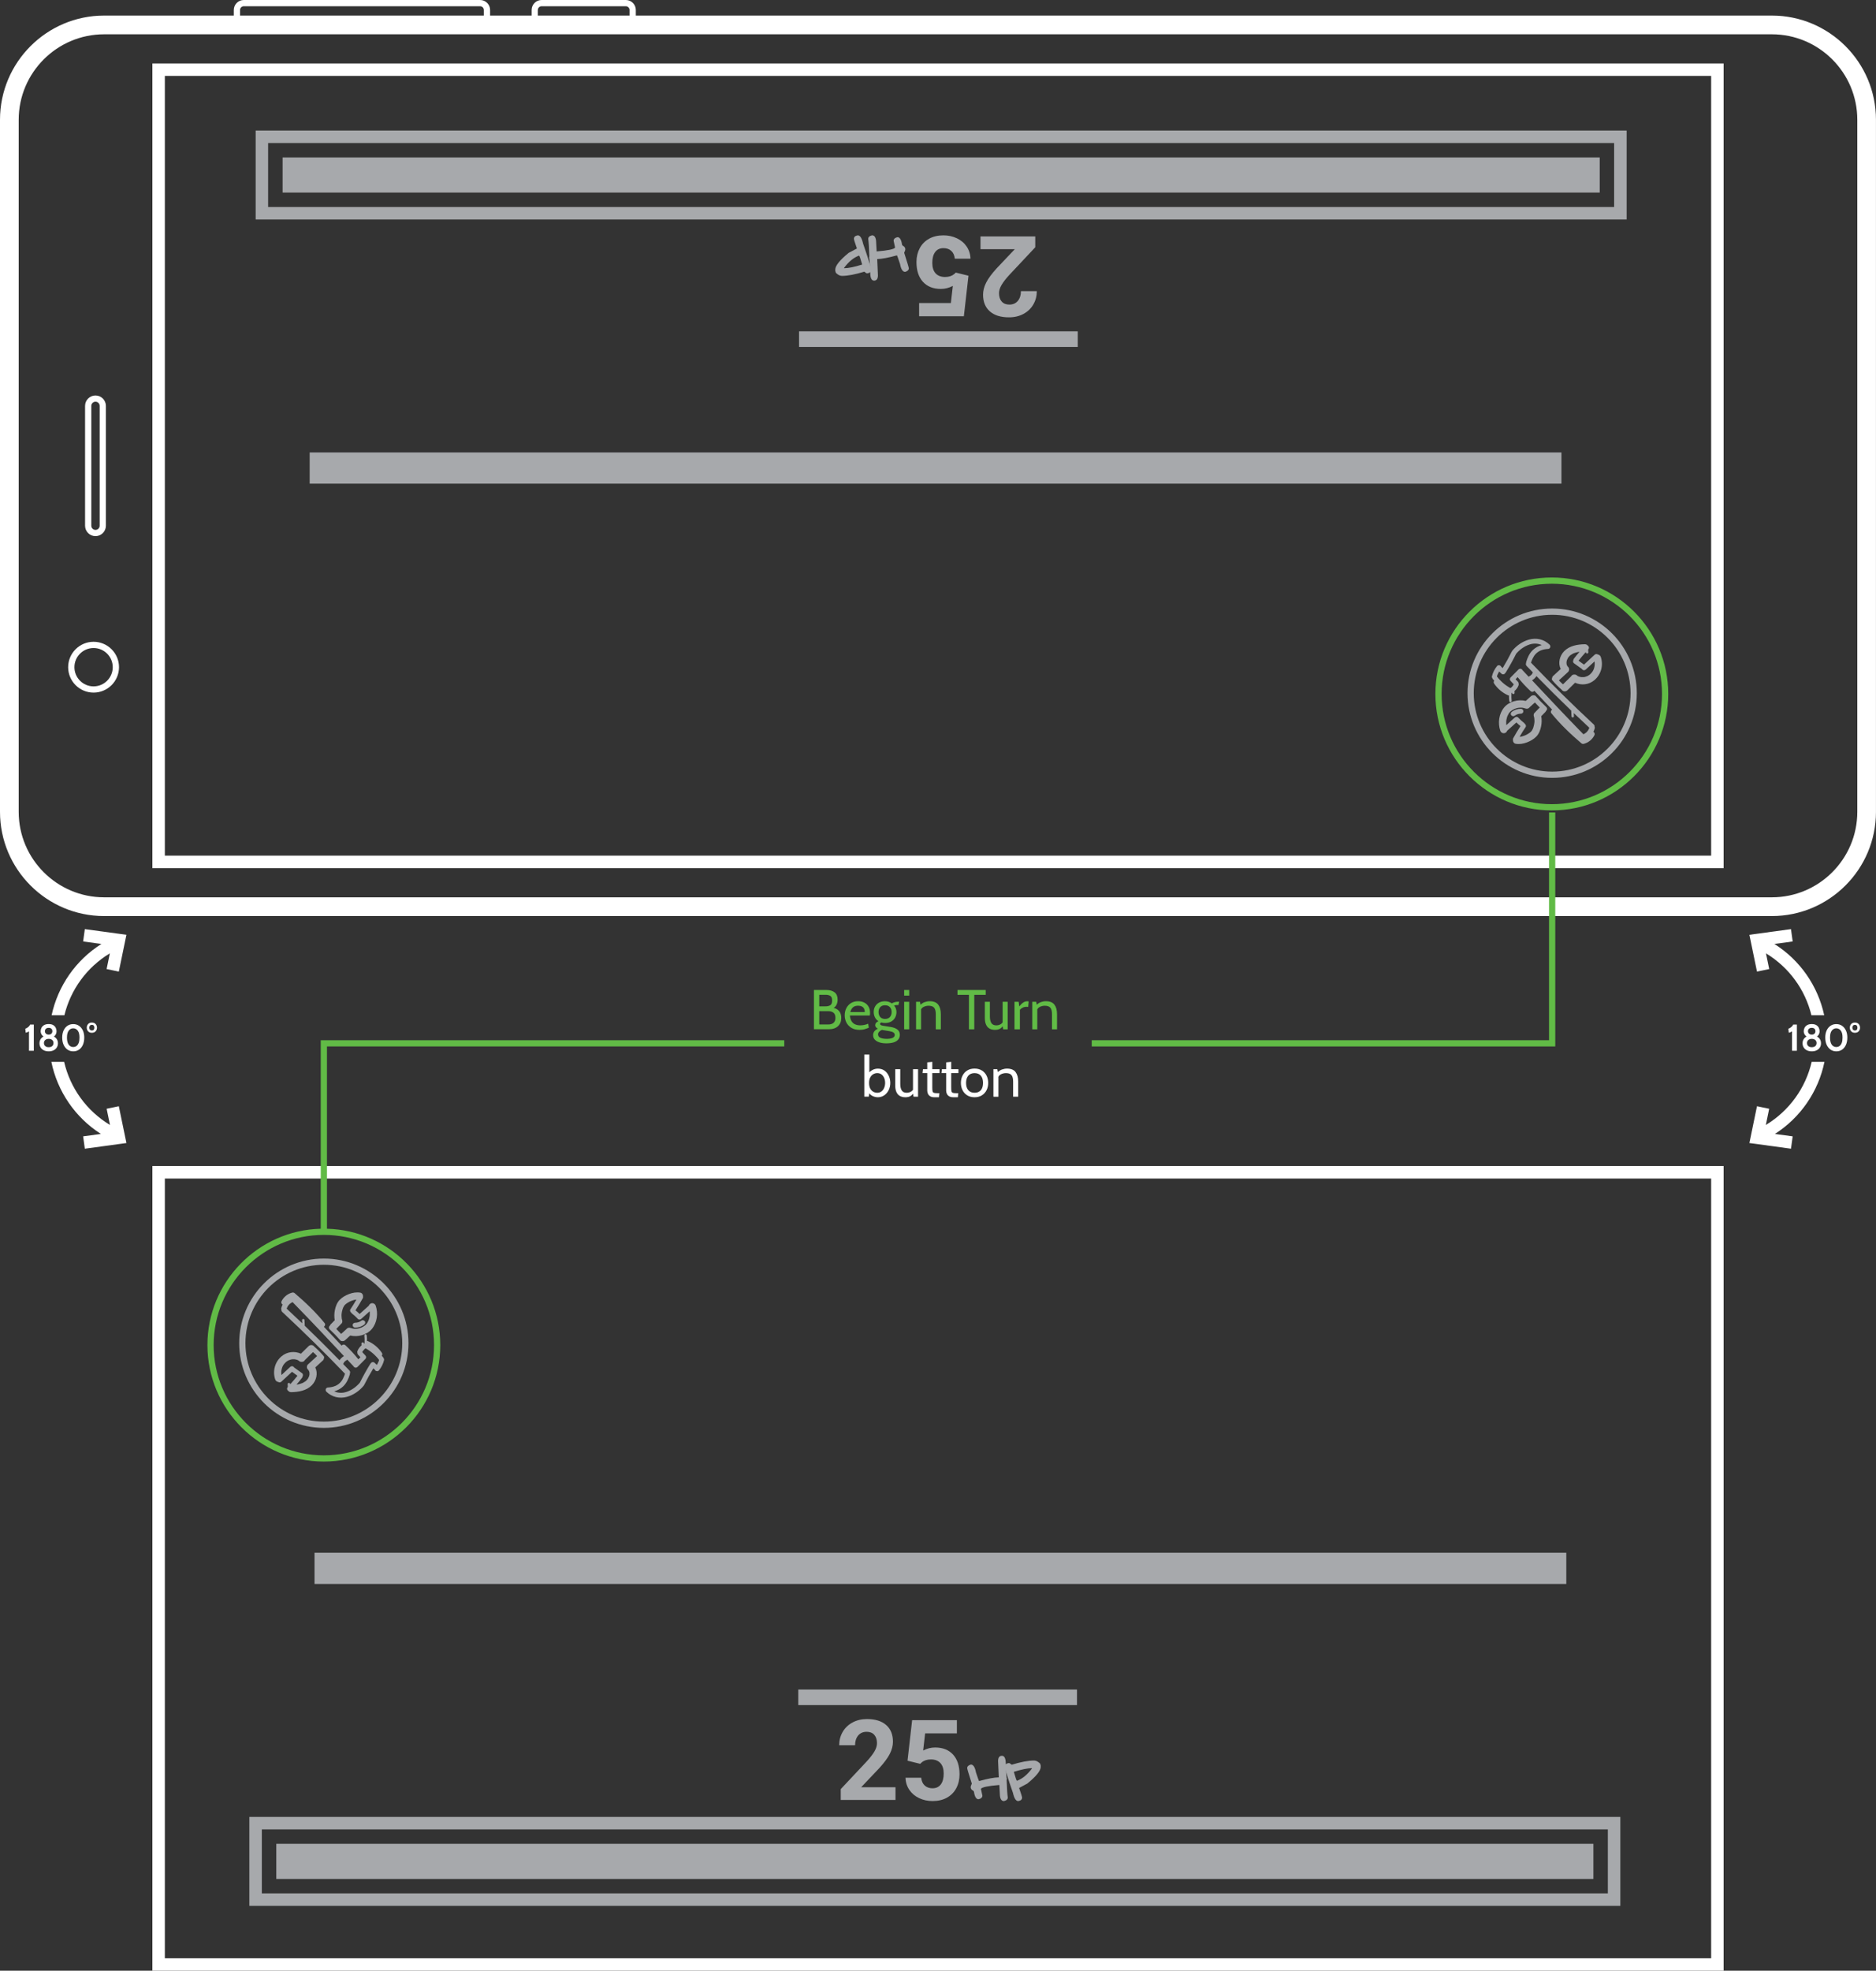<?xml version="1.0" encoding="utf-8"?>
<!-- Generator: Adobe Illustrator 25.2.0, SVG Export Plug-In . SVG Version: 6.00 Build 0)  -->
<svg version="1.1" id="Layer_1" xmlns="http://www.w3.org/2000/svg" xmlns:xlink="http://www.w3.org/1999/xlink" x="0px" y="0px"
	 viewBox="0 0 602 632" style="enable-background:new 0 0 602 632;" xml:space="preserve">
<rect x="0" y="0" width="602" height="632" fill="#333333" stroke="none"/>
<style type="text/css">
	.st0{fill:#FFFFFF;}
	.st1{fill:#A7A9AC;}
	.st2{fill:#61BB46;}
</style>
<g>
	<g>
		<path class="st0" d="M568.58,4.99H204.03V3.2c0-1.77-1.44-3.2-3.2-3.2H173.8c-1.77,0-3.2,1.44-3.2,3.2v1.79h-13.33V3.2
			c0-1.77-1.44-3.2-3.2-3.2H78.23c-1.77,0-3.2,1.44-3.2,3.2v1.79h-41.6C14.99,4.99,0,19.98,0,38.41v221.96
			c0,18.42,14.99,33.41,33.42,33.41h535.15c18.43,0,33.42-14.99,33.42-33.41V38.41C602,19.98,587.01,4.99,568.58,4.99z M172.59,3.2
			c0-0.66,0.54-1.2,1.2-1.2h27.02c0.66,0,1.2,0.54,1.2,1.2v1.79h-29.43V3.2z M77.03,3.2c0-0.66,0.54-1.2,1.2-1.2h75.83
			c0.66,0,1.2,0.54,1.2,1.2v1.79H77.03V3.2z M596,260.36c0,15.11-12.3,27.41-27.42,27.41H33.42C18.31,287.77,6,275.48,6,260.36
			V38.41C6,23.29,18.31,11,33.42,11h535.15C583.69,11,596,23.29,596,38.41V260.36z"/>
		<path class="st0" d="M48.9,278.41h504.2V20.36H48.9V278.41z M52.9,24.36h496.2v250.04H52.9V24.36z"/>
		<path class="st0" d="M30.64,171.94c1.84,0,3.34-1.5,3.34-3.34v-38.43c0-1.84-1.5-3.34-3.34-3.34c-1.84,0-3.34,1.5-3.34,3.34v38.43
			C27.3,170.44,28.8,171.94,30.64,171.94z M29.3,130.17c0-0.74,0.6-1.34,1.34-1.34c0.74,0,1.34,0.6,1.34,1.34v38.43
			c0,0.74-0.6,1.34-1.34,1.34c-0.74,0-1.34-0.6-1.34-1.34V130.17z"/>
		<path class="st0" d="M30.03,205.82c-4.5,0-8.16,3.66-8.16,8.15c0,4.5,3.66,8.15,8.16,8.15s8.16-3.66,8.16-8.15
			C38.19,209.47,34.53,205.82,30.03,205.82z M30.03,220.12c-3.39,0-6.15-2.76-6.15-6.15c0-3.39,2.76-6.15,6.15-6.15
			s6.15,2.76,6.15,6.15C36.18,217.36,33.42,220.12,30.03,220.12z"/>
	</g>
	<g>
		<path class="st0" d="M553.1,632H48.9V373.95h504.2V632z M52.9,628h496.2V377.96H52.9V628z"/>
		<path class="st1" d="M519.96,611.21H80.02v-28.53h439.94V611.21z M84.02,607.21h431.93v-20.52H84.02V607.21z"/>
		
			<rect x="88.67" y="591.32" transform="matrix(-1 -1.224647e-16 1.224647e-16 -1 599.98 1193.901)" class="st1" width="422.65" height="11.27"/>
		<g>
			<path class="st1" d="M287.35,577.25h-17.56v-3.48l8.29-8.83c1.14-1.24,1.98-2.33,2.52-3.25s0.82-1.81,0.82-2.64
				c0-1.14-0.29-2.03-0.86-2.68c-0.57-0.65-1.4-0.98-2.46-0.98c-1.15,0-2.06,0.4-2.72,1.19c-0.66,0.79-0.99,1.83-0.99,3.12h-5.1
				c0-1.56,0.37-2.98,1.12-4.27c0.74-1.29,1.8-2.3,3.16-3.03s2.9-1.1,4.63-1.1c2.64,0,4.69,0.63,6.15,1.9
				c1.46,1.27,2.19,3.05,2.19,5.36c0,1.27-0.33,2.56-0.99,3.87s-1.78,2.84-3.38,4.59l-5.82,6.14h11.01V577.25z"/>
			<path class="st1" d="M291.22,564.66l1.48-13.01h14.36v4.24h-10.19l-0.63,5.5c1.21-0.64,2.49-0.97,3.85-0.97
				c2.44,0,4.35,0.76,5.74,2.27c1.38,1.51,2.08,3.63,2.08,6.35c0,1.65-0.35,3.13-1.05,4.44c-0.7,1.31-1.7,2.32-3,3.04
				c-1.3,0.72-2.84,1.08-4.61,1.08c-1.55,0-2.98-0.31-4.31-0.94c-1.33-0.63-2.37-1.51-3.14-2.65c-0.77-1.14-1.18-2.43-1.22-3.89
				h5.03c0.11,1.07,0.48,1.9,1.12,2.49s1.47,0.89,2.51,0.89c1.15,0,2.03-0.41,2.66-1.24s0.93-2,0.93-3.51
				c0-1.45-0.36-2.57-1.07-3.34c-0.72-0.77-1.73-1.16-3.04-1.16c-1.21,0-2.19,0.32-2.94,0.95l-0.49,0.46L291.22,564.66z"/>
		</g>
		<g>
			<path class="st1" d="M321.52,563.08c0.82,0,1.23,0.88,1.23,2.64c0.11,3.05,0.22,4.57,0.35,4.57l-0.06,0.76
				c0.08,2.62,0.2,4.42,0.35,5.39c0,0.59-0.41,0.98-1.23,1.17c-0.75,0-1.18-0.61-1.29-1.82l-0.18-3.34h-0.06
				c-3.56,0.29-5.51,0.7-5.86,1.23l0.47,2.17c0,0.59-0.41,0.98-1.23,1.17c-0.75,0-1.24-0.8-1.47-2.4c-0.06-0.21-0.29-0.42-0.7-0.64
				c-0.23-0.27-0.35-0.55-0.35-0.82v-0.12c0-0.15,0.12-0.48,0.35-1v-0.06c-0.98-3.07-1.47-4.71-1.47-4.92
				c0-0.56,0.39-0.95,1.17-1.17c0.78,0,1.33,0.84,1.64,2.52c0.59,1.79,0.92,2.71,1,2.76h0.06c2.71-0.75,4.8-1.14,6.27-1.17
				l-0.23-5.22C320.29,563.64,320.7,563.08,321.52,563.08z"/>
			<path class="st1" d="M331.84,564.6c0.63,0,1.27,0.33,1.94,1l0.18,0.64v0.41c0,1.21-1.43,2.99-4.28,5.33l-2.64,1.41v0.06
				c0.63,1.79,0.94,2.8,0.94,3.05c0,0.6-0.41,0.97-1.23,1.11c-0.74,0-1.31-0.88-1.7-2.64c-1.67-4.77-2.53-7.58-2.58-8.44
				c0-0.64,0.41-1.02,1.23-1.11h0.06c0.2,0,0.49,0.18,0.88,0.53C327.61,565.05,330.01,564.6,331.84,564.6z M325.33,568.23
				c0.55,1.92,0.88,2.87,1,2.87c1.71-0.62,3.31-1.92,4.81-3.93v-0.12C329.77,567.06,327.83,567.45,325.33,568.23z"/>
		</g>
		<rect x="100.93" y="497.97" class="st1" width="401.69" height="10.01"/>
		<rect x="256.16" y="541.82" class="st1" width="89.44" height="5"/>
		<path class="st1" d="M103.92,457.92c-14.98,0-27.16-12.18-27.16-27.15c0-14.97,12.18-27.15,27.16-27.15s27.16,12.18,27.16,27.15
			C131.08,445.74,118.9,457.92,103.92,457.92z M103.92,405.61c-13.87,0-25.16,11.28-25.16,25.15c0,13.87,11.29,25.15,25.16,25.15
			s25.16-11.28,25.16-25.15C129.08,416.9,117.79,405.61,103.92,405.61z"/>
		<g>
			<path class="st1" d="M88.32,442.41c0.15,0.43,0.54,0.73,0.98,0.79c0.33,0.21,0.71,0.16,1-0.11c1.14-1.05,2.27-2.1,3.41-3.15
				c0.58,0.42,1.17,0.84,1.75,1.26c-0.75,0.95-1.54,1.87-2.35,2.77c0-0.04,0-0.07-0.01-0.11c-0.01-0.2-0.2-0.39-0.41-0.37
				c-0.21,0.02-0.38,0.19-0.37,0.41c0.01,0.29,0.03,0.58,0.04,0.87c-0.01,0.02-0.02,0.04-0.03,0.05c-0.01,0.01-0.01,0.02-0.02,0.02
				c-0.28,0.3-0.26,0.83,0.05,1.1c0.03,0.02,0.06,0.03,0.09,0.05c0.22,0.3,0.57,0.49,0.99,0.48c2.36-0.04,4.94-0.48,6.65-2.25
				c1.43-1.47,2.01-3.82,1.08-5.68c0.83-0.76,1.66-1.52,2.49-2.29c0.16-0.14,0.26-0.39,0.29-0.62c0.1-0.23,0.1-0.5-0.06-0.7
				c-0.95-1.12-1.98-2.15-3.09-3.11c-0.04-0.06-0.08-0.13-0.13-0.18c-0.05-0.04-0.11-0.06-0.16-0.09c0,0,0,0,0,0
				c-0.17-0.14-0.39-0.2-0.61-0.19c-0.31,0-0.63,0.11-0.88,0.36c-0.81,0.81-1.63,1.61-2.45,2.41c-2.03-0.92-4.44-0.66-6.21,0.83
				C88.21,436.76,87.41,439.75,88.32,442.41z M90.43,438.92c0.22-0.83,0.63-1.47,1.31-2.09c0.03-0.02,0.15-0.13,0.16-0.13
				c0.09-0.07,0.19-0.14,0.29-0.2c0.1-0.06,0.2-0.12,0.3-0.18c0.02-0.01,0.14-0.07,0.19-0.09c0.2-0.09,0.41-0.16,0.63-0.22
				c0.03-0.01,0.19-0.04,0.22-0.05c0.1-0.02,0.2-0.03,0.3-0.04c0.23-0.02,0.46-0.02,0.68,0c0.04,0.01,0.11,0.02,0.14,0.02
				c0.12,0.02,0.24,0.04,0.35,0.07c0.12,0.03,0.23,0.06,0.35,0.1c0.01,0,0,0,0.01,0c0.05,0.02,0.1,0.04,0.15,0.07
				c0.11,0.05,0.22,0.1,0.32,0.16c0.01,0,0.03,0.02,0.05,0.03c0.03,0.03,0.04,0.07,0.08,0.1c0.27,0.23,0.59,0.31,0.9,0.28
				c0.3,0,0.6-0.1,0.83-0.36c0.06-0.06,0.11-0.14,0.15-0.22c0.86-0.85,1.73-1.7,2.6-2.55c0.23,0.21,0.47,0.41,0.7,0.63
				c0.21,0.21,0.41,0.42,0.61,0.64c-0.99,0.91-1.98,1.82-2.97,2.73c-0.21,0.19-0.31,0.57-0.3,0.84c0.01,0.29,0.16,0.62,0.38,0.81
				c0.03,0.03,0.06,0.05,0.1,0.07c0.02,0.03,0.03,0.07,0.05,0.1c0.01,0.01,0.06,0.1,0.1,0.16c0.01,0.03,0.09,0.2,0.1,0.23
				c0.03,0.09,0.05,0.18,0.08,0.26c0,0.01,0,0.01,0.01,0.02c0,0.01,0,0.02,0,0.03c0.02,0.19,0.02,0.37,0.02,0.55
				c0,0.01,0,0.01,0,0.02c0,0.02-0.01,0.04-0.01,0.09c-0.01,0.09-0.03,0.19-0.05,0.28c-0.02,0.11-0.06,0.21-0.09,0.32
				c-0.01,0.02-0.01,0.03-0.01,0.04c-0.01,0.01-0.01,0.02-0.02,0.04c-0.08,0.18-0.16,0.35-0.25,0.52c-0.05,0.09-0.11,0.17-0.16,0.26
				c-0.02,0.03-0.05,0.07-0.08,0.1c-0.13,0.16-0.27,0.31-0.42,0.46c-0.02,0.02-0.02,0.02-0.03,0.03c-0.01,0.01-0.02,0.01-0.03,0.02
				c-0.09,0.07-0.18,0.14-0.28,0.2c-0.2,0.14-0.41,0.26-0.63,0.38c-0.01,0-0.01,0-0.01,0.01c-0.06,0.03-0.12,0.05-0.18,0.08
				c-0.1,0.04-0.21,0.08-0.32,0.12c-0.21,0.08-0.43,0.14-0.65,0.2c-0.11,0.03-0.22,0.06-0.33,0.08c-0.07,0.02-0.14,0.03-0.21,0.04
				c-0.14,0.02-0.27,0.04-0.41,0.06c0.61-0.71,1.21-1.44,1.78-2.18c0.11-0.15,0.18-0.33,0.19-0.51c0.07-0.12,0.12-0.26,0.1-0.4
				c-0.02-0.19-0.09-0.42-0.25-0.54c-0.86-0.62-1.72-1.24-2.58-1.86c-0.04-0.09-0.1-0.16-0.17-0.22c-0.35-0.29-0.78-0.24-1.1,0.05
				c-0.93,0.86-1.86,1.72-2.79,2.58C90.22,440.28,90.24,439.63,90.43,438.92z"/>
			<path class="st1" d="M90.58,420.75c6.89,6.41,13.6,13.01,20.12,19.8c-0.04,0.12-0.07,0.24-0.11,0.36
				c-0.02,0.06-0.04,0.12-0.06,0.17c-0.01,0.02-0.04,0.11-0.05,0.13c-0.12,0.3-0.25,0.59-0.39,0.87c-0.31,0.6-0.55,0.95-1.06,1.45
				c-0.2,0.19-0.36,0.32-0.67,0.53c-0.14,0.09-0.29,0.18-0.44,0.26c0,0-0.12,0.06-0.13,0.07c-0.08,0.04-0.16,0.07-0.24,0.1
				c-0.76,0.31-1.47,0.43-2.28,0.48c-0.11,0-0.21,0.02-0.31,0.07c-0.25,0.1-0.39,0.32-0.44,0.56c-0.05,0.18-0.02,0.37,0.09,0.55
				c0.03,0.06,0.07,0.12,0.12,0.17c1.8,1.75,4.22,2.3,6.63,1.64c2.07-0.57,3.99-1.92,5.35-3.57c0.05-0.06,0.07-0.12,0.1-0.18
				c0.02-0.03,0.05-0.05,0.07-0.09c0.9-1.81,1.88-3.57,2.93-5.3c0.15,0.14,0.29,0.28,0.44,0.42c0.01,0.01,0.02,0.01,0.03,0.02
				c0.04,0.11,0.1,0.21,0.2,0.29c0.31,0.26,0.82,0.28,1.1-0.05c0.8-0.97,1.37-2.1,1.66-3.32c0.05-0.21-0.01-0.44-0.14-0.62
				c-0.02-0.05-0.03-0.11-0.07-0.16c-0.16-0.21-0.34-0.41-0.52-0.62c0.19-0.26,0.24-0.6,0.05-0.89c-1.1-1.65-2.67-2.99-4.49-3.79
				c-0.09-0.04-0.19-0.06-0.29-0.07c0-0.59-0.02-1.17-0.09-1.76c-0.02-0.21-0.19-0.38-0.41-0.37c-0.2,0.01-0.39,0.2-0.37,0.41
				c0.09,0.74,0.1,1.49,0.07,2.24c-0.03,0.1-0.04,0.2-0.03,0.3c-0.06,0.02-0.13,0.04-0.19,0.07c0-0.02,0-0.05,0-0.07
				c0-0.1-0.05-0.2-0.13-0.27c-0.07-0.06-0.18-0.11-0.28-0.1c-0.21,0.02-0.38,0.19-0.37,0.41c0.01,0.19,0.02,0.38,0.03,0.57
				c-0.56,0.48-1.02,1.09-1.28,1.76c-0.08,0.2-0.12,0.39-0.05,0.6c0.01,0.02,0.02,0.04,0.03,0.06c0,0.03-0.02,0.06-0.01,0.1
				c0.01,0.07,0.03,0.14,0.04,0.2c0.04,0.13,0.12,0.24,0.22,0.33c0.23,0.25,0.46,0.49,0.7,0.74c-0.22,0.22-0.44,0.45-0.66,0.67
				c-1.29-1.6-2.68-3.12-4.19-4.52c-0.3-0.28-0.83-0.27-1.1,0.05c-0.03,0.03-0.04,0.08-0.06,0.11c-1.9-2.03-3.81-4.06-5.73-6.08
				c0.02-0.01,0.04-0.01,0.06-0.03c0.32-0.21,0.49-0.75,0.23-1.07c-2.87-3.55-6.2-6.72-9.67-9.68c-0.03-0.03-0.07-0.04-0.11-0.06
				c-0.04-0.02-0.08-0.05-0.12-0.07c-0.06-0.02-0.11-0.04-0.17-0.05c-0.05-0.01-0.1-0.01-0.15-0.01c-0.03,0-0.06,0-0.08,0.01
				c-0.05,0-0.09,0-0.14,0.01c-1.47,0.36-2.76,1.42-3.42,2.77c-0.18,0.36-0.06,0.87,0.33,1.05c0.01,0,0.02,0,0.02,0.01
				c-0.2,0.38-0.36,0.78-0.45,1.2c-0.04,0.18,0,0.36,0.07,0.53C90.29,420.32,90.37,420.55,90.58,420.75z M110.37,434.89
				c-0.29,0.18-0.56,0.38-0.81,0.62c-0.23,0.22-0.43,0.47-0.6,0.74c-3.66-3.75-7.38-7.44-11.16-11.08
				c-0.03-0.61-0.06-1.21-0.09-1.82c-0.01-0.2-0.2-0.39-0.41-0.37c-0.21,0.02-0.38,0.19-0.37,0.41c0.02,0.33,0.03,0.66,0.05,0.99
				c-1.65-1.58-3.31-3.14-4.98-4.69c0,0,0-0.01,0-0.01c0.01-0.04,0.02-0.07,0.03-0.11c0.07-0.16,0.14-0.33,0.22-0.48
				c0.04-0.08,0.09-0.16,0.14-0.24c0-0.01,0.01-0.02,0.01-0.02c0.01-0.02,0.03-0.04,0.04-0.06c0,0,0,0,0,0
				c0.01-0.01,0.01-0.02,0.02-0.03c-0.01,0.01-0.01,0.02-0.02,0.03c0.11-0.15,0.22-0.28,0.35-0.42c0.06-0.07,0.13-0.13,0.2-0.19
				c0.01-0.01,0.03-0.03,0.04-0.04c0.01-0.01,0.02-0.02,0.03-0.02c0.14-0.11,0.29-0.22,0.45-0.31c0.07-0.04,0.14-0.08,0.22-0.12
				c0.03-0.01,0.06-0.03,0.09-0.04c0.03-0.01,0.06-0.02,0.1-0.03c0.02,0.03,0.05,0.07,0.08,0.1
				C99.53,423.37,104.97,429.11,110.37,434.89z M121.39,436.83c-0.05,0.13-0.11,0.25-0.18,0.38c-0.09,0.18-0.19,0.35-0.29,0.52
				c-0.25-0.24-0.49-0.47-0.74-0.71c-0.14-0.14-0.37-0.21-0.56-0.2c-0.19,0.01-0.41,0.1-0.54,0.25c-0.04,0.05-0.07,0.11-0.1,0.16
				c-0.07,0.06-0.14,0.13-0.19,0.22c-1.19,1.93-2.29,3.91-3.3,5.94c0,0.01,0,0.01-0.01,0.02c-1.14,1.36-2.66,2.45-4.35,2.99
				c-1.36,0.43-2.69,0.35-3.87-0.2c1.06-0.3,2.04-0.8,2.86-1.58c1.09-1.04,1.72-2.45,2.14-3.87c0.03-0.09,0.02-0.17,0.01-0.26
				c0.14-0.31,0.13-0.69-0.17-1c-0.65-0.68-1.32-1.35-1.97-2.03c0.01-0.05,0.02-0.09,0.04-0.14c0.05-0.13,0.12-0.25,0.19-0.37
				c0.12-0.16,0.26-0.32,0.42-0.45c0.21-0.17,0.44-0.32,0.67-0.46c0.65,0.69,1.3,1.38,1.95,2.08c0.02,0.02,0.03,0.03,0.05,0.04
				c0.04,0.1,0.1,0.19,0.18,0.26c0.34,0.28,0.79,0.25,1.1-0.05c0.86-0.85,1.69-1.74,2.56-2.59c0.11-0.11,0.16-0.27,0.18-0.43
				c0.01-0.04,0.02-0.09,0.02-0.13c-0.01-0.07-0.03-0.14-0.04-0.2c-0.01-0.02-0.02-0.04-0.03-0.06c-0.01-0.02-0.02-0.04-0.03-0.07
				c-0.04-0.08-0.09-0.15-0.16-0.21c-0.33-0.35-0.66-0.71-0.99-1.06c0.07-0.14,0.15-0.28,0.24-0.41c0.16-0.21,0.34-0.41,0.53-0.59
				c0.1-0.08,0.21-0.14,0.31-0.21c0.44,0.25,0.87,0.51,1.28,0.8c0.01,0.01,0.02,0.01,0.03,0.02c0.01,0.01,0.02,0.01,0.04,0.03
				c0.06,0.04,0.11,0.08,0.17,0.12c0.09,0.07,0.18,0.13,0.27,0.2c0.2,0.16,0.4,0.32,0.59,0.48c0.37,0.32,0.72,0.67,1.06,1.03
				c0.09,0.09,0.17,0.19,0.26,0.28c0.05,0.05,0.09,0.11,0.14,0.16c0.02,0.02,0.02,0.02,0.02,0.03c0,0,0,0,0.01,0.01
				c0.15,0.18,0.3,0.37,0.45,0.55c-0.04,0.16-0.09,0.32-0.14,0.47c-0.01,0.02-0.01,0.04-0.02,0.06
				C121.44,436.71,121.42,436.77,121.39,436.83z"/>
			<path class="st1" d="M92.47,418.77C92.47,418.77,92.47,418.77,92.47,418.77c-0.02,0.02-0.03,0.04-0.04,0.06
				C92.4,418.87,92.4,418.88,92.47,418.77z"/>
			<path class="st1" d="M109.24,429.89c0.12,0.14,0.31,0.19,0.5,0.19c0.09,0.02,0.18,0.03,0.27,0.02c0.1-0.02,0.2-0.04,0.31-0.06
				c0.19-0.06,0.36-0.17,0.5-0.32c0.31-0.29,0.62-0.58,0.95-0.86c-0.08,0.06-0.15,0.13-0.23,0.19c0.29-0.25,0.57-0.5,0.85-0.75
				c2.41,0.59,5.31-0.17,6.92-2.08c1.7-2.03,2.1-5.02,1.25-7.49c-0.2-0.6-0.87-0.94-1.47-0.74c-0.36,0.12-0.62,0.41-0.74,0.75
				c-0.99,0.88-1.97,1.77-2.96,2.65c-0.42-0.41-0.85-0.81-1.31-1.17c0.84-1.27,1.6-2.58,2.35-3.91c0.08-0.14,0.09-0.29,0.07-0.45
				c0.06-0.57-0.27-1.21-0.89-1.31c-1.2-0.2-2.44,0.01-3.57,0.43c-1.12,0.42-2.21,1.04-3.05,1.9c-0.84,0.87-1.3,2.11-1.53,3.28
				c-0.21,1.06-0.24,2.17-0.04,3.24c-0.19,0.19-0.39,0.38-0.58,0.58c-0.02,0.02-0.04,0.04-0.06,0.07c0,0-0.02,0.02-0.04,0.05
				c-0.03,0.03-0.05,0.06-0.08,0.08c-0.18,0.18-0.36,0.36-0.54,0.54c-0.11,0.11-0.18,0.24-0.22,0.38c-0.06,0.04-0.12,0.07-0.16,0.12
				c-0.27,0.33-0.26,0.8,0.05,1.1C107,427.45,108.15,428.64,109.24,429.89z M109.62,421.44
				C109.62,421.44,109.62,421.44,109.62,421.44C109.61,421.52,109.61,421.52,109.62,421.44z M109.81,423.39
				c-0.04-0.14-0.08-0.28-0.12-0.42c-0.01-0.03-0.01-0.05-0.02-0.06c0-0.02,0-0.04-0.01-0.07c-0.03-0.27-0.06-0.54-0.06-0.81
				c0-0.12,0-0.24,0-0.36c0-0.08,0.01-0.16,0.01-0.24c0.03-0.26,0.07-0.52,0.12-0.77c0.05-0.27,0.12-0.55,0.21-0.81
				c0,0,0.06-0.17,0.07-0.21c0.04-0.11,0.09-0.21,0.13-0.32c0.08-0.17,0.17-0.34,0.27-0.5c0.02-0.04,0.07-0.12,0.1-0.15
				c0.07-0.08,0.13-0.16,0.21-0.23c0.06-0.07,0.13-0.13,0.2-0.19c0.01-0.01,0.01,0,0.01-0.01c0.04-0.04,0.09-0.07,0.14-0.11
				c0.16-0.12,0.33-0.24,0.51-0.35c0.2-0.13,0.41-0.24,0.62-0.35c0.05-0.02,0.14-0.07,0.17-0.08c0.14-0.06,0.27-0.11,0.41-0.17
				c0.21-0.08,0.42-0.15,0.63-0.21c0.14-0.04,0.28-0.07,0.42-0.11c0.03-0.01,0.05-0.01,0.06-0.02c0.02,0,0.03,0,0.05-0.01
				c0.14-0.02,0.28-0.03,0.42-0.04c-0.61,1.07-1.24,2.13-1.94,3.14c-0.22,0.33-0.03,0.85,0.3,1.03c0.04,0.1,0.1,0.2,0.19,0.26
				c0.64,0.49,1.24,1.04,1.79,1.62c0.01,0.01,0.02,0.01,0.02,0.01c0.04,0.05,0.07,0.11,0.11,0.15c0.35,0.29,0.77,0.24,1.1-0.05
				c0.9-0.81,1.8-1.61,2.7-2.42c0.01,0.12,0.02,0.24,0.03,0.39c0.02,0.26,0.01,0.52,0,0.78c0,0.04,0,0.05,0,0.05
				c-0.01,0.06-0.01,0.11-0.02,0.17c-0.02,0.12-0.03,0.23-0.05,0.35c-0.05,0.27-0.11,0.53-0.19,0.79c-0.03,0.09-0.06,0.18-0.09,0.26
				c-0.01,0.03-0.09,0.21-0.1,0.24c-0.09,0.21-0.2,0.42-0.32,0.62c-0.01,0.02-0.11,0.17-0.14,0.22c-0.04,0.05-0.14,0.18-0.16,0.2
				c-0.06,0.08-0.13,0.15-0.2,0.22c-0.02,0.02-0.15,0.14-0.19,0.18c-0.17,0.13-0.34,0.26-0.52,0.37c-0.5,0.31-0.82,0.45-1.44,0.62
				c-0.1,0.03-0.21,0.05-0.31,0.07c-0.03,0-0.21,0.03-0.23,0.04c-0.29,0.04-0.58,0.05-0.87,0.04c-0.07,0-0.15,0-0.22-0.01
				c-0.01,0-0.01,0-0.02,0c-0.14-0.02-0.29-0.04-0.43-0.07c-0.29-0.06-0.57-0.14-0.84-0.23c-0.44-0.15-0.95,0.1-1.22,0.48
				c-0.27,0.25-0.55,0.51-0.83,0.75c0.08-0.06,0.15-0.13,0.23-0.19c-0.35,0.3-0.7,0.61-1.04,0.92c-0.5-0.55-1.02-1.09-1.55-1.61
				c0.19-0.18,0.37-0.37,0.55-0.55c0.02-0.02,0.04-0.04,0.06-0.07c0,0,0.02-0.02,0.04-0.05c0.03-0.03,0.05-0.06,0.08-0.08
				c0.18-0.18,0.36-0.36,0.54-0.54c0.06-0.06,0.11-0.13,0.15-0.2C109.76,424.44,109.97,423.89,109.81,423.39z"/>
			<path class="st1" d="M113.98,425.76c1.02,0.01,2.06-0.33,2.87-0.94c0.33-0.24,0.48-0.72,0.23-1.07
				c-0.23-0.32-0.73-0.49-1.08-0.23c-0.19,0.14-0.38,0.25-0.59,0.36c-0.27,0.12-0.54,0.21-0.83,0.27c-0.23,0.04-0.45,0.06-0.68,0.06
				c-0.41,0-0.78,0.41-0.74,0.81C113.21,425.46,113.54,425.76,113.98,425.76z"/>
		</g>
	</g>
	<path class="st1" d="M82.04,41.86h439.94v28.53H82.04V41.86z M517.98,45.87H86.04v20.52h431.93V45.87z"/>
	<rect x="90.69" y="50.49" class="st1" width="422.65" height="11.27"/>
	<g>
		<path class="st1" d="M314.65,75.82h17.56v3.48l-8.29,8.83c-1.14,1.24-1.98,2.33-2.52,3.25s-0.82,1.81-0.82,2.64
			c0,1.14,0.29,2.03,0.86,2.68c0.57,0.65,1.4,0.98,2.46,0.98c1.15,0,2.06-0.4,2.72-1.19c0.66-0.79,0.99-1.83,0.99-3.12h5.1
			c0,1.56-0.37,2.98-1.12,4.27c-0.74,1.29-1.8,2.3-3.16,3.03s-2.9,1.1-4.63,1.1c-2.64,0-4.69-0.63-6.15-1.9
			c-1.46-1.27-2.19-3.05-2.19-5.36c0-1.27,0.33-2.56,0.99-3.87c0.66-1.31,1.78-2.84,3.38-4.59l5.82-6.14h-11.01V75.82z"/>
		<path class="st1" d="M310.78,88.42l-1.48,13.01h-14.36v-4.24h10.19l0.63-5.5c-1.21,0.64-2.49,0.97-3.85,0.97
			c-2.44,0-4.35-0.76-5.74-2.27c-1.38-1.51-2.08-3.63-2.08-6.35c0-1.65,0.35-3.13,1.05-4.44c0.7-1.31,1.7-2.32,3-3.04
			c1.3-0.72,2.84-1.08,4.61-1.08c1.55,0,2.98,0.31,4.31,0.94c1.33,0.63,2.37,1.51,3.14,2.65c0.77,1.14,1.18,2.43,1.22,3.89h-5.03
			c-0.11-1.07-0.48-1.9-1.12-2.49c-0.64-0.59-1.47-0.89-2.51-0.89c-1.15,0-2.03,0.41-2.66,1.24s-0.93,2-0.93,3.51
			c0,1.45,0.36,2.57,1.07,3.34s1.73,1.16,3.04,1.16c1.21,0,2.19-0.32,2.94-0.95l0.49-0.46L310.78,88.42z"/>
	</g>
	<g>
		<path class="st1" d="M280.48,90c-0.82,0-1.23-0.88-1.23-2.64c-0.11-3.05-0.22-4.57-0.35-4.57l0.06-0.76
			c-0.08-2.62-0.2-4.42-0.35-5.39c0-0.59,0.41-0.98,1.23-1.17c0.75,0,1.18,0.61,1.29,1.82l0.18,3.34h0.06
			c3.56-0.29,5.51-0.7,5.86-1.23l-0.47-2.17c0-0.59,0.41-0.98,1.23-1.17c0.75,0,1.24,0.8,1.47,2.4c0.06,0.21,0.29,0.42,0.7,0.64
			c0.23,0.27,0.35,0.55,0.35,0.82v0.12c0,0.15-0.12,0.48-0.35,1v0.06c0.98,3.07,1.47,4.71,1.47,4.92c0,0.56-0.39,0.95-1.17,1.17
			c-0.78,0-1.33-0.84-1.64-2.52c-0.59-1.79-0.92-2.71-1-2.76h-0.06c-2.71,0.75-4.8,1.14-6.27,1.17l0.23,5.22
			C281.71,89.43,281.3,90,280.48,90z"/>
		<path class="st1" d="M270.16,88.48c-0.63,0-1.27-0.33-1.94-1l-0.18-0.64v-0.41c0-1.21,1.43-2.99,4.28-5.33l2.64-1.41v-0.06
			c-0.63-1.79-0.94-2.8-0.94-3.05c0-0.6,0.41-0.97,1.23-1.11c0.74,0,1.31,0.88,1.7,2.64c1.67,4.77,2.53,7.58,2.58,8.44
			c0,0.64-0.41,1.02-1.23,1.11h-0.06c-0.2,0-0.49-0.18-0.88-0.53C274.39,88.03,271.99,88.48,270.16,88.48z M276.67,84.84
			c-0.55-1.92-0.88-2.87-1-2.87c-1.71,0.62-3.31,1.92-4.81,3.93v0.12C272.23,86.02,274.17,85.62,276.67,84.84z"/>
	</g>
	<rect x="99.37" y="145.1" class="st1" width="401.69" height="10.01"/>
	<rect x="256.41" y="106.26" class="st1" width="89.44" height="5"/>
	<path class="st1" d="M498.08,195.16c14.98,0,27.16,12.18,27.16,27.15c0,14.97-12.18,27.15-27.16,27.15
		c-14.98,0-27.16-12.18-27.16-27.15C470.92,207.34,483.1,195.16,498.08,195.16z M498.08,247.46c13.87,0,25.16-11.28,25.16-25.15
		c0-13.87-11.29-25.15-25.16-25.15s-25.16,11.28-25.16,25.15C472.92,236.18,484.21,247.46,498.08,247.46z"/>
	<g>
		<path class="st1" d="M513.68,210.67c-0.15-0.43-0.54-0.73-0.98-0.79c-0.33-0.21-0.71-0.16-1,0.11c-1.14,1.05-2.27,2.1-3.41,3.15
			c-0.58-0.42-1.17-0.84-1.75-1.26c0.75-0.95,1.54-1.87,2.35-2.77c0,0.04,0,0.07,0.01,0.11c0.01,0.2,0.2,0.39,0.41,0.37
			c0.21-0.02,0.38-0.19,0.37-0.41c-0.01-0.29-0.03-0.58-0.04-0.87c0.01-0.02,0.02-0.04,0.03-0.05c0.01-0.01,0.01-0.02,0.02-0.02
			c0.28-0.3,0.26-0.83-0.05-1.1c-0.03-0.02-0.06-0.03-0.09-0.05c-0.22-0.3-0.57-0.49-0.99-0.48c-2.36,0.04-4.94,0.48-6.65,2.25
			c-1.43,1.47-2.01,3.82-1.08,5.68c-0.83,0.76-1.66,1.52-2.49,2.29c-0.16,0.14-0.26,0.39-0.29,0.62c-0.1,0.23-0.1,0.5,0.06,0.7
			c0.95,1.12,1.98,2.15,3.09,3.11c0.04,0.06,0.08,0.13,0.13,0.18c0.05,0.04,0.11,0.06,0.16,0.09c0,0,0,0,0,0
			c0.17,0.14,0.39,0.2,0.61,0.19c0.31,0,0.63-0.11,0.88-0.36c0.81-0.81,1.63-1.61,2.45-2.41c2.03,0.92,4.44,0.66,6.21-0.83
			C513.79,216.31,514.59,213.33,513.68,210.67z M511.57,214.16c-0.22,0.83-0.63,1.47-1.31,2.09c-0.03,0.02-0.15,0.13-0.16,0.13
			c-0.09,0.07-0.19,0.14-0.29,0.2c-0.1,0.06-0.2,0.12-0.3,0.18c-0.02,0.01-0.14,0.07-0.19,0.09c-0.2,0.09-0.41,0.16-0.63,0.22
			c-0.03,0.01-0.19,0.04-0.22,0.05c-0.1,0.02-0.2,0.03-0.3,0.04c-0.23,0.02-0.46,0.02-0.68,0c-0.04-0.01-0.11-0.02-0.14-0.02
			c-0.12-0.02-0.24-0.04-0.35-0.07c-0.12-0.03-0.23-0.06-0.35-0.1c-0.01,0,0,0-0.01,0c-0.05-0.02-0.1-0.04-0.15-0.07
			c-0.11-0.05-0.22-0.1-0.32-0.16c-0.01,0-0.03-0.02-0.05-0.03c-0.03-0.03-0.04-0.07-0.08-0.1c-0.27-0.23-0.59-0.31-0.9-0.28
			c-0.3,0-0.6,0.1-0.83,0.36c-0.06,0.06-0.11,0.14-0.15,0.22c-0.86,0.85-1.73,1.7-2.6,2.55c-0.23-0.21-0.47-0.41-0.7-0.63
			c-0.21-0.21-0.41-0.42-0.61-0.64c0.99-0.91,1.98-1.82,2.97-2.73c0.21-0.19,0.31-0.57,0.3-0.84c-0.01-0.29-0.16-0.62-0.38-0.81
			c-0.03-0.03-0.06-0.05-0.1-0.07c-0.02-0.03-0.03-0.07-0.05-0.1c-0.01-0.01-0.06-0.1-0.1-0.16c-0.01-0.03-0.09-0.2-0.1-0.23
			c-0.03-0.09-0.05-0.18-0.08-0.26c0-0.01,0-0.01-0.01-0.02c0-0.01,0-0.02,0-0.03c-0.02-0.19-0.02-0.37-0.02-0.55
			c0-0.01,0-0.01,0-0.02c0-0.02,0.01-0.04,0.01-0.09c0.01-0.09,0.03-0.19,0.05-0.28c0.02-0.11,0.06-0.21,0.09-0.32
			c0.01-0.02,0.01-0.03,0.01-0.04c0.01-0.01,0.01-0.02,0.02-0.04c0.08-0.18,0.16-0.35,0.25-0.52c0.05-0.09,0.11-0.17,0.16-0.26
			c0.02-0.03,0.05-0.07,0.08-0.1c0.13-0.16,0.27-0.31,0.42-0.46c0.02-0.02,0.02-0.02,0.03-0.03c0.01-0.01,0.02-0.01,0.03-0.02
			c0.09-0.07,0.18-0.14,0.28-0.2c0.2-0.14,0.41-0.26,0.63-0.38c0.01,0,0.01,0,0.01-0.01c0.06-0.03,0.12-0.05,0.18-0.08
			c0.1-0.04,0.21-0.08,0.32-0.12c0.21-0.08,0.43-0.14,0.65-0.2c0.11-0.03,0.22-0.06,0.33-0.08c0.07-0.02,0.14-0.03,0.21-0.04
			c0.14-0.02,0.27-0.04,0.41-0.06c-0.61,0.71-1.21,1.44-1.78,2.18c-0.11,0.15-0.18,0.33-0.19,0.51c-0.07,0.12-0.12,0.26-0.1,0.4
			c0.02,0.19,0.09,0.42,0.25,0.54c0.86,0.62,1.72,1.24,2.58,1.86c0.04,0.09,0.1,0.16,0.17,0.22c0.35,0.29,0.78,0.24,1.1-0.05
			c0.93-0.86,1.86-1.72,2.79-2.58C511.78,212.8,511.76,213.45,511.57,214.16z"/>
		<path class="st1" d="M511.42,232.33c-6.89-6.41-13.6-13.01-20.12-19.8c0.04-0.12,0.07-0.24,0.11-0.36
			c0.02-0.06,0.04-0.12,0.06-0.17c0.01-0.02,0.04-0.11,0.05-0.13c0.12-0.3,0.25-0.59,0.39-0.87c0.31-0.6,0.55-0.95,1.06-1.45
			c0.2-0.19,0.36-0.32,0.67-0.53c0.14-0.09,0.29-0.18,0.44-0.26c0,0,0.12-0.06,0.13-0.07c0.08-0.04,0.16-0.07,0.24-0.1
			c0.76-0.31,1.47-0.43,2.28-0.48c0.11,0,0.21-0.02,0.31-0.07c0.25-0.1,0.39-0.32,0.44-0.56c0.05-0.18,0.02-0.37-0.09-0.55
			c-0.03-0.06-0.07-0.12-0.12-0.17c-1.8-1.75-4.22-2.3-6.63-1.64c-2.07,0.57-3.99,1.92-5.35,3.57c-0.05,0.06-0.07,0.12-0.1,0.18
			c-0.02,0.03-0.05,0.05-0.07,0.09c-0.9,1.81-1.88,3.57-2.93,5.3c-0.15-0.14-0.29-0.28-0.44-0.42c-0.01-0.01-0.02-0.01-0.03-0.02
			c-0.04-0.11-0.1-0.21-0.2-0.29c-0.31-0.26-0.82-0.28-1.1,0.05c-0.8,0.97-1.37,2.1-1.66,3.32c-0.05,0.21,0.01,0.44,0.14,0.62
			c0.02,0.05,0.03,0.11,0.07,0.16c0.16,0.21,0.34,0.41,0.52,0.62c-0.19,0.26-0.24,0.6-0.05,0.89c1.1,1.65,2.67,2.99,4.49,3.79
			c0.09,0.04,0.19,0.06,0.29,0.07c0,0.59,0.02,1.17,0.09,1.76c0.02,0.21,0.19,0.38,0.41,0.37c0.2-0.01,0.39-0.2,0.37-0.41
			c-0.09-0.74-0.1-1.49-0.07-2.24c0.03-0.1,0.04-0.2,0.03-0.3c0.06-0.02,0.13-0.04,0.19-0.07c0,0.02,0,0.05,0,0.07
			c0,0.1,0.05,0.2,0.13,0.27c0.07,0.06,0.18,0.11,0.28,0.1c0.21-0.02,0.38-0.19,0.37-0.41c-0.01-0.19-0.02-0.38-0.03-0.57
			c0.56-0.48,1.02-1.09,1.28-1.76c0.08-0.2,0.12-0.39,0.05-0.6c-0.01-0.02-0.02-0.04-0.03-0.06c0-0.03,0.02-0.06,0.01-0.1
			c-0.01-0.07-0.03-0.14-0.04-0.2c-0.04-0.13-0.12-0.24-0.22-0.33c-0.23-0.25-0.46-0.49-0.7-0.74c0.22-0.22,0.44-0.45,0.66-0.67
			c1.29,1.6,2.68,3.12,4.19,4.52c0.3,0.28,0.83,0.27,1.1-0.05c0.03-0.03,0.04-0.08,0.06-0.11c1.9,2.03,3.81,4.06,5.73,6.08
			c-0.02,0.01-0.04,0.01-0.06,0.03c-0.32,0.21-0.49,0.75-0.23,1.07c2.87,3.55,6.2,6.72,9.67,9.68c0.03,0.03,0.07,0.04,0.11,0.06
			c0.04,0.02,0.08,0.05,0.12,0.07c0.06,0.02,0.11,0.04,0.17,0.05c0.05,0.01,0.1,0.01,0.15,0.01c0.03,0,0.06,0,0.08-0.01
			c0.05,0,0.09,0,0.14-0.01c1.47-0.36,2.76-1.42,3.42-2.77c0.18-0.36,0.06-0.87-0.33-1.05c-0.01,0-0.02,0-0.02-0.01
			c0.2-0.38,0.36-0.78,0.45-1.2c0.04-0.18,0-0.36-0.07-0.53C511.71,232.76,511.63,232.53,511.42,232.33z M491.63,218.18
			c0.29-0.18,0.56-0.38,0.81-0.62c0.23-0.22,0.43-0.47,0.6-0.74c3.66,3.75,7.38,7.44,11.16,11.08c0.03,0.61,0.06,1.21,0.09,1.82
			c0.01,0.2,0.2,0.39,0.41,0.37c0.21-0.02,0.38-0.19,0.37-0.41c-0.02-0.33-0.03-0.66-0.05-0.99c1.65,1.58,3.31,3.14,4.98,4.69
			c0,0,0,0.01,0,0.01c-0.01,0.04-0.02,0.07-0.03,0.11c-0.07,0.16-0.14,0.33-0.22,0.48c-0.04,0.08-0.09,0.16-0.14,0.24
			c0,0.01-0.01,0.02-0.01,0.02c-0.01,0.02-0.03,0.04-0.04,0.06c0,0,0,0,0,0c-0.01,0.01-0.01,0.02-0.02,0.03
			c0.01-0.01,0.01-0.02,0.02-0.03c-0.11,0.15-0.22,0.28-0.35,0.42c-0.06,0.07-0.13,0.13-0.2,0.19c-0.01,0.01-0.03,0.03-0.04,0.04
			c-0.01,0.01-0.02,0.02-0.03,0.02c-0.14,0.11-0.29,0.22-0.45,0.31c-0.07,0.04-0.14,0.08-0.22,0.12c-0.03,0.01-0.06,0.03-0.09,0.04
			c-0.03,0.01-0.06,0.02-0.1,0.03c-0.02-0.03-0.05-0.07-0.08-0.1C502.47,229.7,497.03,223.96,491.63,218.18z M480.61,216.25
			c0.05-0.13,0.11-0.25,0.18-0.38c0.09-0.18,0.19-0.35,0.29-0.52c0.25,0.24,0.49,0.47,0.74,0.71c0.14,0.14,0.37,0.21,0.56,0.2
			c0.19-0.01,0.41-0.1,0.54-0.25c0.04-0.05,0.07-0.11,0.1-0.16c0.07-0.06,0.14-0.13,0.19-0.22c1.19-1.93,2.29-3.91,3.3-5.94
			c0-0.01,0-0.01,0.01-0.02c1.14-1.36,2.66-2.45,4.35-2.99c1.36-0.43,2.69-0.35,3.87,0.2c-1.06,0.3-2.04,0.8-2.86,1.58
			c-1.09,1.04-1.72,2.45-2.14,3.87c-0.03,0.09-0.02,0.17-0.01,0.26c-0.14,0.31-0.13,0.69,0.17,1c0.65,0.68,1.32,1.35,1.97,2.03
			c-0.01,0.05-0.02,0.09-0.04,0.14c-0.05,0.13-0.12,0.25-0.19,0.37c-0.12,0.16-0.26,0.32-0.42,0.45c-0.21,0.17-0.44,0.32-0.67,0.46
			c-0.65-0.69-1.3-1.38-1.95-2.08c-0.02-0.02-0.03-0.03-0.05-0.04c-0.04-0.1-0.1-0.19-0.18-0.26c-0.34-0.28-0.79-0.25-1.1,0.05
			c-0.86,0.85-1.69,1.74-2.56,2.59c-0.11,0.11-0.16,0.27-0.18,0.43c-0.01,0.04-0.02,0.09-0.02,0.13c0.01,0.07,0.03,0.14,0.04,0.2
			c0.01,0.02,0.02,0.04,0.03,0.06c0.01,0.02,0.02,0.04,0.03,0.07c0.04,0.08,0.09,0.15,0.16,0.21c0.33,0.35,0.66,0.71,0.99,1.06
			c-0.07,0.14-0.15,0.28-0.24,0.41c-0.16,0.21-0.33,0.41-0.53,0.59c-0.1,0.08-0.21,0.14-0.31,0.21c-0.44-0.25-0.87-0.51-1.28-0.8
			c-0.01-0.01-0.02-0.01-0.03-0.02c-0.01-0.01-0.02-0.01-0.04-0.03c-0.06-0.04-0.11-0.08-0.17-0.12c-0.09-0.07-0.18-0.13-0.27-0.2
			c-0.2-0.16-0.4-0.32-0.59-0.48c-0.37-0.32-0.72-0.67-1.06-1.03c-0.09-0.09-0.17-0.19-0.26-0.28c-0.05-0.05-0.09-0.11-0.14-0.16
			c-0.02-0.02-0.02-0.02-0.02-0.03c0,0,0,0-0.01-0.01c-0.15-0.18-0.3-0.37-0.45-0.55c0.04-0.16,0.09-0.32,0.14-0.47
			c0.01-0.02,0.01-0.04,0.02-0.06C480.56,216.37,480.58,216.31,480.61,216.25z"/>
		<path class="st1" d="M509.53,234.31C509.53,234.31,509.53,234.3,509.53,234.31c0.02-0.02,0.03-0.04,0.04-0.06
			C509.6,234.21,509.6,234.2,509.53,234.31z"/>
		<path class="st1" d="M492.76,223.19c-0.12-0.14-0.31-0.19-0.5-0.19c-0.09-0.02-0.18-0.03-0.27-0.02c-0.1,0.02-0.2,0.04-0.31,0.06
			c-0.19,0.06-0.36,0.17-0.5,0.32c-0.31,0.29-0.62,0.58-0.95,0.86c0.08-0.06,0.15-0.13,0.23-0.19c-0.29,0.25-0.57,0.5-0.85,0.75
			c-2.41-0.59-5.31,0.17-6.92,2.08c-1.7,2.03-2.1,5.02-1.25,7.49c0.2,0.6,0.87,0.94,1.47,0.74c0.36-0.12,0.62-0.41,0.74-0.75
			c0.99-0.88,1.97-1.77,2.96-2.65c0.42,0.41,0.85,0.81,1.31,1.17c-0.84,1.27-1.6,2.58-2.35,3.91c-0.08,0.14-0.09,0.29-0.07,0.45
			c-0.06,0.57,0.27,1.21,0.89,1.31c1.2,0.2,2.44-0.01,3.57-0.43c1.12-0.42,2.21-1.04,3.05-1.9c0.84-0.87,1.3-2.11,1.53-3.28
			c0.21-1.06,0.24-2.17,0.04-3.24c0.19-0.19,0.39-0.38,0.58-0.58c0.02-0.02,0.04-0.04,0.06-0.07c0,0,0.02-0.02,0.04-0.05
			c0.03-0.03,0.05-0.06,0.08-0.08c0.18-0.18,0.36-0.36,0.54-0.54c0.11-0.11,0.18-0.24,0.22-0.38c0.06-0.04,0.12-0.07,0.16-0.12
			c0.27-0.33,0.26-0.8-0.05-1.1C495,225.63,493.85,224.44,492.76,223.19z M492.38,231.63C492.38,231.64,492.38,231.64,492.38,231.63
			C492.39,231.56,492.39,231.55,492.38,231.63z M492.19,229.69c0.04,0.14,0.08,0.28,0.12,0.42c0.01,0.03,0.01,0.05,0.02,0.06
			c0,0.02,0,0.04,0.01,0.07c0.03,0.27,0.06,0.54,0.06,0.81c0,0.12,0,0.24,0,0.36c0,0.08-0.01,0.16-0.01,0.24
			c-0.03,0.26-0.07,0.52-0.12,0.77c-0.05,0.27-0.12,0.55-0.21,0.81c0,0-0.06,0.17-0.07,0.21c-0.04,0.11-0.09,0.21-0.13,0.32
			c-0.08,0.17-0.17,0.34-0.27,0.5c-0.02,0.04-0.07,0.12-0.1,0.15c-0.07,0.08-0.13,0.16-0.21,0.23c-0.06,0.07-0.13,0.13-0.2,0.19
			c-0.01,0.01-0.01,0-0.01,0.01c-0.04,0.04-0.09,0.07-0.14,0.11c-0.16,0.12-0.33,0.24-0.51,0.35c-0.2,0.13-0.41,0.24-0.62,0.35
			c-0.05,0.02-0.14,0.07-0.17,0.08c-0.14,0.06-0.27,0.11-0.41,0.17c-0.21,0.08-0.42,0.15-0.63,0.21c-0.14,0.04-0.28,0.07-0.42,0.11
			c-0.03,0.01-0.05,0.01-0.06,0.02c-0.02,0-0.03,0-0.05,0.01c-0.14,0.02-0.28,0.03-0.42,0.04c0.61-1.07,1.24-2.13,1.94-3.14
			c0.22-0.33,0.03-0.85-0.3-1.03c-0.04-0.1-0.1-0.2-0.19-0.26c-0.64-0.49-1.24-1.04-1.79-1.62c-0.01-0.01-0.02-0.01-0.02-0.01
			c-0.04-0.05-0.07-0.11-0.11-0.15c-0.35-0.29-0.77-0.24-1.1,0.05c-0.9,0.81-1.8,1.61-2.7,2.42c-0.01-0.12-0.02-0.24-0.03-0.39
			c-0.02-0.26-0.01-0.52,0-0.78c0-0.04,0-0.05,0-0.05c0.01-0.06,0.01-0.11,0.02-0.17c0.02-0.12,0.03-0.23,0.05-0.35
			c0.05-0.27,0.11-0.53,0.19-0.79c0.03-0.09,0.06-0.18,0.09-0.26c0.01-0.03,0.09-0.21,0.1-0.24c0.09-0.21,0.2-0.42,0.32-0.62
			c0.01-0.02,0.11-0.17,0.14-0.22c0.04-0.05,0.14-0.18,0.16-0.2c0.06-0.08,0.13-0.15,0.2-0.22c0.02-0.02,0.15-0.14,0.19-0.18
			c0.17-0.13,0.34-0.26,0.52-0.37c0.5-0.31,0.82-0.45,1.44-0.62c0.1-0.03,0.21-0.05,0.31-0.07c0.03,0,0.21-0.03,0.23-0.04
			c0.29-0.04,0.58-0.05,0.87-0.04c0.07,0,0.15,0,0.22,0.01c0.01,0,0.01,0,0.02,0c0.14,0.02,0.29,0.04,0.43,0.07
			c0.29,0.06,0.57,0.14,0.84,0.23c0.44,0.15,0.95-0.1,1.22-0.48c0.27-0.25,0.55-0.51,0.83-0.75c-0.08,0.06-0.15,0.13-0.23,0.19
			c0.35-0.3,0.7-0.61,1.04-0.92c0.5,0.55,1.02,1.09,1.55,1.61c-0.19,0.18-0.37,0.37-0.55,0.55c-0.02,0.02-0.04,0.04-0.06,0.07
			c0,0-0.02,0.02-0.04,0.05c-0.03,0.03-0.05,0.06-0.08,0.08c-0.18,0.18-0.36,0.36-0.54,0.54c-0.06,0.06-0.11,0.13-0.15,0.2
			C492.24,228.63,492.03,229.18,492.19,229.69z"/>
		<path class="st1" d="M488.02,227.32c-1.02-0.01-2.06,0.33-2.87,0.94c-0.33,0.24-0.48,0.72-0.23,1.07
			c0.23,0.32,0.73,0.49,1.08,0.23c0.19-0.14,0.38-0.25,0.59-0.36c0.27-0.12,0.54-0.21,0.83-0.27c0.23-0.04,0.45-0.06,0.68-0.06
			c0.41,0,0.78-0.41,0.74-0.81C488.79,227.62,488.46,227.32,488.02,227.32z"/>
	</g>
	<g>
		<g>
			<path class="st2" d="M261.19,330.1v-12.61h3.98c1.13,0,2.01,0.25,2.66,0.76c0.64,0.51,0.96,1.28,0.96,2.32
				c0,0.7-0.15,1.32-0.46,1.85c-0.31,0.53-0.77,0.88-1.38,1.04l0.25-0.29c0.88,0.14,1.55,0.49,2.04,1.05
				c0.48,0.55,0.72,1.31,0.72,2.26c0,1.1-0.36,1.98-1.07,2.63c-0.71,0.65-1.69,0.97-2.95,0.97H261.19z M262.9,322.73h2.05
				c0.61,0,1.11-0.12,1.5-0.37c0.38-0.25,0.58-0.74,0.58-1.49c0-0.74-0.19-1.23-0.58-1.48c-0.39-0.25-0.88-0.37-1.5-0.37h-2.05
				V322.73z M262.9,328.55h2.9c0.7,0,1.25-0.17,1.67-0.52c0.41-0.35,0.62-0.88,0.62-1.58c0-0.79-0.21-1.35-0.64-1.68
				c-0.42-0.32-0.97-0.49-1.65-0.49h-2.9V328.55z"/>
			<path class="st2" d="M275.84,330.28c-1.04,0-1.91-0.21-2.62-0.64c-0.71-0.43-1.24-0.99-1.61-1.7c-0.36-0.71-0.55-1.48-0.55-2.33
				c0-0.82,0.17-1.58,0.51-2.26c0.34-0.68,0.83-1.23,1.48-1.64c0.65-0.41,1.42-0.62,2.34-0.62c0.73,0,1.39,0.15,1.96,0.44
				c0.57,0.29,1.02,0.71,1.35,1.27c0.33,0.56,0.49,1.23,0.49,2.02c0,0.13,0,0.26-0.01,0.41c-0.01,0.15-0.03,0.3-0.06,0.45h-6.39
				c0.08,0.82,0.27,1.45,0.59,1.91c0.31,0.46,0.71,0.78,1.18,0.96c0.48,0.19,0.99,0.28,1.55,0.28c0.41,0,0.83-0.04,1.28-0.13
				c0.44-0.08,0.86-0.22,1.26-0.4l0.22,1.28c-0.34,0.15-0.76,0.3-1.25,0.45C277.05,330.2,276.48,330.28,275.84,330.28z
				 M272.86,324.57h4.65c0-0.41-0.08-0.77-0.23-1.08c-0.16-0.31-0.39-0.54-0.71-0.71c-0.32-0.17-0.72-0.25-1.22-0.25
				c-0.72,0-1.27,0.18-1.66,0.54C273.3,323.43,273.02,323.93,272.86,324.57z"/>
			<path class="st2" d="M284.39,334.6c-0.81,0-1.52-0.1-2.16-0.3c-0.63-0.2-1.13-0.49-1.5-0.88c-0.36-0.39-0.55-0.87-0.55-1.45
				c0-0.48,0.14-0.89,0.41-1.24c0.27-0.34,0.65-0.62,1.12-0.83c-0.28-0.14-0.5-0.3-0.64-0.49c-0.15-0.19-0.22-0.4-0.22-0.63
				c0-0.27,0.08-0.51,0.25-0.73c0.17-0.22,0.43-0.4,0.8-0.54c-0.49-0.31-0.87-0.72-1.13-1.24c-0.26-0.52-0.4-1.1-0.4-1.73
				c0-0.64,0.14-1.22,0.43-1.74c0.29-0.52,0.7-0.93,1.25-1.24c0.54-0.31,1.2-0.46,1.96-0.46c0.41,0,0.79,0.06,1.16,0.18
				s0.7,0.29,1,0.5c0.27-0.16,0.59-0.29,0.96-0.39s0.78-0.15,1.24-0.15c0.03,0,0.06,0,0.08,0c0.02,0,0.04,0,0.07,0l-0.2,1.08
				c-0.07,0-0.14,0-0.21,0c-0.07,0-0.13,0-0.21,0c-0.06,0-0.2,0.01-0.41,0.03s-0.41,0.05-0.59,0.1c0.25,0.29,0.44,0.61,0.57,0.97
				c0.13,0.36,0.2,0.73,0.2,1.12c0,0.67-0.15,1.27-0.44,1.81c-0.29,0.53-0.71,0.95-1.26,1.26s-1.2,0.46-1.96,0.46
				c-0.22,0-0.42-0.01-0.62-0.04c-0.2-0.03-0.39-0.07-0.57-0.12c-0.28,0.09-0.41,0.25-0.41,0.47c0,0.13,0.08,0.25,0.23,0.35
				c0.16,0.1,0.41,0.18,0.76,0.23l2.36,0.38c0.95,0.15,1.69,0.43,2.21,0.83c0.52,0.4,0.78,0.97,0.78,1.71
				c0,0.61-0.18,1.12-0.54,1.53c-0.36,0.4-0.86,0.71-1.52,0.91C286.04,334.5,285.28,334.6,284.39,334.6z M284.54,333.16
				c0.83,0,1.47-0.11,1.91-0.32c0.44-0.21,0.67-0.53,0.67-0.94c0-0.32-0.14-0.58-0.42-0.77c-0.28-0.19-0.68-0.33-1.2-0.42
				l-2.51-0.42c-0.33,0.14-0.62,0.34-0.86,0.58s-0.37,0.53-0.37,0.85c0,0.5,0.25,0.87,0.76,1.1
				C283.01,333.04,283.69,333.16,284.54,333.16z M284.01,326.77c0.68,0,1.21-0.21,1.57-0.62c0.36-0.41,0.54-0.94,0.54-1.6
				c0-0.63-0.18-1.15-0.54-1.55c-0.36-0.4-0.88-0.61-1.57-0.61c-0.69,0-1.2,0.2-1.56,0.61c-0.35,0.41-0.53,0.92-0.53,1.55
				c0,0.65,0.18,1.19,0.53,1.6C282.81,326.56,283.33,326.77,284.01,326.77z"/>
			<path class="st2" d="M290.14,319.29v-1.8h1.62v1.8H290.14z M290.14,330.1v-8.82h1.62v8.82H290.14z"/>
			<path class="st2" d="M293.96,330.1v-8.82h1.26l0.32,1.69l-0.63-0.27c0.6-0.66,1.18-1.09,1.74-1.3c0.57-0.2,1.12-0.31,1.66-0.31
				c1.29,0,2.21,0.37,2.77,1.12c0.56,0.74,0.83,1.75,0.83,3.03v4.86h-1.62v-4.86c0-0.94-0.17-1.62-0.52-2.05
				c-0.35-0.43-0.94-0.65-1.78-0.65c-0.59,0-1.14,0.13-1.64,0.39c-0.49,0.26-0.82,0.68-0.98,1.25l0.2-0.99v6.92H293.96z"/>
			<path class="st2" d="M310.93,330.1v-11.06h-3.68v-1.55h9.06v1.55h-3.67v11.06H310.93z"/>
			<path class="st2" d="M319.29,330.28c-0.69,0-1.28-0.14-1.77-0.42c-0.49-0.28-0.86-0.7-1.11-1.27c-0.26-0.57-0.38-1.3-0.38-2.18
				v-5.13h1.62v4.68c0,0.94,0.16,1.65,0.48,2.14c0.32,0.49,0.85,0.74,1.57,0.74c0.5,0,0.96-0.12,1.39-0.36
				c0.43-0.24,0.72-0.62,0.88-1.15l-0.23,0.88v-6.93h1.62v8.82h-1.44l-0.32-1.73l0.43,0.29c-0.29,0.55-0.65,0.95-1.08,1.22
				C320.52,330.14,319.97,330.28,319.29,330.28z"/>
			<path class="st2" d="M325.55,330.1v-8.82h1.33l0.2,1.46c0.45-0.56,0.88-0.97,1.29-1.24c0.41-0.27,0.85-0.4,1.32-0.4
				c0.15,0,0.29,0.02,0.41,0.05l-0.16,1.78c-0.08-0.02-0.16-0.03-0.25-0.04c-0.09-0.01-0.18-0.01-0.29-0.01
				c-0.47,0-0.9,0.1-1.29,0.31c-0.39,0.21-0.67,0.43-0.83,0.68v6.23H325.55z"/>
			<path class="st2" d="M331.25,330.1v-8.82h1.26l0.32,1.69l-0.63-0.27c0.6-0.66,1.18-1.09,1.74-1.3c0.57-0.2,1.12-0.31,1.66-0.31
				c1.29,0,2.21,0.37,2.77,1.12c0.56,0.74,0.83,1.75,0.83,3.03v4.86h-1.62v-4.86c0-0.94-0.17-1.62-0.52-2.05
				c-0.35-0.43-0.94-0.65-1.78-0.65c-0.59,0-1.14,0.13-1.64,0.39c-0.49,0.26-0.82,0.68-0.98,1.25l0.2-0.99v6.92H331.25z"/>
			<path class="st0" d="M281.71,351.89c-0.62,0-1.22-0.15-1.8-0.45c-0.58-0.3-0.98-0.74-1.21-1.32l0.4-0.29l-0.31,1.87h-1.44V338.2
				h1.62v6.41l-0.34-0.25c0.3-0.49,0.73-0.88,1.29-1.19c0.56-0.31,1.16-0.46,1.79-0.46c0.82,0,1.53,0.21,2.13,0.64
				c0.6,0.43,1.05,0.99,1.37,1.69c0.32,0.7,0.48,1.45,0.48,2.26c0,0.86-0.18,1.63-0.53,2.33c-0.35,0.69-0.83,1.24-1.43,1.65
				C283.12,351.68,282.45,351.89,281.71,351.89z M281.51,350.45c0.52,0,0.96-0.14,1.34-0.43c0.38-0.28,0.67-0.67,0.87-1.14
				c0.2-0.48,0.31-1,0.31-1.58c0-0.6-0.1-1.14-0.31-1.61c-0.2-0.47-0.5-0.85-0.87-1.13c-0.38-0.28-0.83-0.41-1.34-0.41
				c-0.46,0-0.89,0.12-1.29,0.35c-0.4,0.23-0.72,0.58-0.97,1.04c-0.25,0.47-0.37,1.05-0.37,1.76c0,0.74,0.12,1.34,0.37,1.8
				c0.25,0.46,0.57,0.8,0.97,1.02C280.62,350.34,281.05,350.45,281.51,350.45z"/>
			<path class="st0" d="M290.53,351.89c-0.69,0-1.28-0.14-1.77-0.42c-0.49-0.28-0.86-0.7-1.11-1.27c-0.26-0.57-0.38-1.3-0.38-2.18
				v-5.13h1.62v4.68c0,0.94,0.16,1.65,0.48,2.14c0.32,0.49,0.85,0.74,1.57,0.74c0.5,0,0.96-0.12,1.39-0.36
				c0.43-0.24,0.72-0.62,0.88-1.15l-0.23,0.88v-6.93h1.62v8.82h-1.44l-0.32-1.73l0.43,0.29c-0.29,0.55-0.65,0.95-1.08,1.22
				C291.77,351.76,291.22,351.89,290.53,351.89z"/>
			<path class="st0" d="M299.85,351.89c-0.56,0-1.01-0.1-1.34-0.31c-0.34-0.2-0.58-0.47-0.73-0.79c-0.15-0.32-0.23-0.66-0.23-1.01
				v-5.64h-1.51l0.14-1.26h1.37v-2.18l1.62-0.16v2.34h2.32v1.26h-2.32v4.65c0,0.56,0.03,0.97,0.1,1.22
				c0.07,0.25,0.23,0.41,0.49,0.48c0.26,0.07,0.68,0.1,1.26,0.1h0.41l-0.13,1.3H299.85z"/>
			<path class="st0" d="M305.92,351.89c-0.56,0-1.01-0.1-1.34-0.31c-0.34-0.2-0.58-0.47-0.73-0.79c-0.15-0.32-0.23-0.66-0.23-1.01
				v-5.64h-1.51l0.14-1.26h1.37v-2.18l1.62-0.16v2.34h2.32v1.26h-2.32v4.65c0,0.56,0.03,0.97,0.1,1.22
				c0.07,0.25,0.23,0.41,0.49,0.48c0.26,0.07,0.68,0.1,1.26,0.1h0.41l-0.13,1.3H305.92z"/>
			<path class="st0" d="M312.73,351.89c-0.92,0-1.71-0.21-2.36-0.62c-0.65-0.41-1.15-0.96-1.5-1.66c-0.35-0.69-0.52-1.47-0.52-2.32
				c0-0.85,0.17-1.63,0.52-2.32c0.35-0.69,0.84-1.25,1.5-1.66c0.65-0.41,1.44-0.62,2.36-0.62c0.92,0,1.71,0.21,2.36,0.62
				c0.65,0.41,1.15,0.96,1.5,1.66c0.35,0.69,0.52,1.47,0.52,2.32c0,0.85-0.17,1.63-0.52,2.32c-0.35,0.69-0.85,1.25-1.5,1.66
				C314.43,351.68,313.65,351.89,312.73,351.89z M312.73,350.45c0.88,0,1.55-0.28,2.02-0.83c0.47-0.56,0.7-1.33,0.7-2.32
				c0-0.99-0.23-1.76-0.7-2.32c-0.47-0.55-1.14-0.83-2.02-0.83c-0.87,0-1.54,0.28-2.01,0.83c-0.47,0.56-0.71,1.33-0.71,2.32
				c0,0.99,0.24,1.76,0.71,2.32C311.19,350.17,311.86,350.45,312.73,350.45z"/>
			<path class="st0" d="M318.78,351.71v-8.82h1.26l0.32,1.69l-0.63-0.27c0.6-0.66,1.18-1.09,1.74-1.3c0.57-0.2,1.12-0.31,1.66-0.31
				c1.29,0,2.21,0.37,2.77,1.12c0.56,0.74,0.83,1.75,0.83,3.03v4.86h-1.62v-4.86c0-0.94-0.17-1.62-0.52-2.05
				c-0.35-0.43-0.94-0.65-1.78-0.65c-0.59,0-1.14,0.13-1.64,0.39c-0.49,0.26-0.82,0.68-0.98,1.25l0.2-0.99v6.92H318.78z"/>
		</g>
	</g>
	<g>
		<path class="st2" d="M497.97,185.2c-20.6,0-37.36,16.76-37.36,37.35s16.76,37.35,37.36,37.35c20.6,0,37.36-16.76,37.36-37.35
			S518.57,185.2,497.97,185.2z M497.97,257.9c-19.5,0-35.36-15.86-35.36-35.35s15.86-35.35,35.36-35.35
			c19.5,0,35.36,15.86,35.36,35.35S517.47,257.9,497.97,257.9z"/>
		<path class="st2" d="M102.92,394.05c-20.14,0.53-36.36,17.07-36.36,37.32c0,20.59,16.76,37.35,37.36,37.35
			s37.36-16.76,37.36-37.35c0-20.26-16.22-36.79-36.36-37.32V335.6h146.75v-2H102.92V394.05z M139.28,431.38
			c0,19.49-15.86,35.35-35.36,35.35s-35.36-15.86-35.36-35.35s15.86-35.35,35.36-35.35S139.28,411.89,139.28,431.38z"/>
		<polygon class="st2" points="497.08,333.6 350.33,333.6 350.33,335.6 499.08,335.6 499.08,260.56 497.08,260.56 		"/>
	</g>
	<g>
		<path class="st0" d="M16.56,325.6h4.1c2.01-8.23,7.19-15.39,14.59-19.86l-1.04,5.04l3.92,0.81l2.44-11.8l-13.35-1.82l-0.54,3.96
			l5.86,0.8C24.29,307.94,18.59,316.19,16.56,325.6z"/>
		<path class="st0" d="M34.22,355.58l1.07,5.19c-7.52-4.53-12.76-11.84-14.71-20.23h-4.1c1.95,9.49,7.63,17.82,15.89,23.11
			l-5.69,0.78l0.54,3.96l13.35-1.82l-2.44-11.8L34.22,355.58z"/>
	</g>
	<g>
		<path class="st0" d="M9.3,336.99v-6.23c-0.16,0.1-0.32,0.19-0.49,0.26c-0.17,0.08-0.36,0.13-0.56,0.17l-0.13-1.3
			c0.17-0.04,0.36-0.12,0.58-0.26c0.21-0.14,0.41-0.3,0.59-0.48s0.31-0.38,0.38-0.57h1.18v8.4H9.3z"/>
		<path class="st0" d="M15.63,337.16c-0.61,0-1.13-0.11-1.58-0.33c-0.44-0.22-0.78-0.52-1.02-0.91c-0.24-0.39-0.36-0.84-0.36-1.34
			c0-0.5,0.12-0.95,0.37-1.33c0.25-0.38,0.59-0.68,1.04-0.89c0.44-0.21,0.96-0.32,1.55-0.32s1.1,0.11,1.55,0.32
			c0.44,0.21,0.79,0.51,1.04,0.89c0.25,0.38,0.37,0.83,0.37,1.33c0,0.51-0.12,0.96-0.36,1.34c-0.24,0.39-0.58,0.69-1.02,0.91
			C16.76,337.05,16.24,337.16,15.63,337.16z M15.63,332.91c-0.48,0-0.91-0.09-1.3-0.28c-0.39-0.19-0.7-0.45-0.93-0.78
			c-0.23-0.33-0.35-0.72-0.35-1.16c0-0.37,0.09-0.73,0.26-1.07c0.17-0.35,0.45-0.63,0.83-0.86c0.38-0.22,0.87-0.34,1.48-0.34
			c0.61,0,1.1,0.11,1.47,0.34s0.64,0.51,0.8,0.86c0.17,0.35,0.25,0.71,0.25,1.07c0,0.44-0.1,0.82-0.31,1.16
			c-0.21,0.33-0.5,0.6-0.88,0.78S16.15,332.91,15.63,332.91z M15.64,335.84c0.48,0,0.86-0.12,1.13-0.37c0.27-0.25,0.4-0.58,0.4-0.98
			c0-0.38-0.13-0.7-0.4-0.95c-0.27-0.25-0.65-0.38-1.13-0.38c-0.48,0-0.86,0.13-1.13,0.38c-0.27,0.25-0.41,0.57-0.41,0.95
			c0,0.41,0.13,0.74,0.41,0.98C14.77,335.72,15.15,335.84,15.64,335.84z M15.63,331.8c0.39,0,0.69-0.11,0.88-0.32
			c0.2-0.21,0.29-0.47,0.29-0.77c0-0.32-0.1-0.58-0.29-0.78c-0.2-0.2-0.49-0.3-0.88-0.3c-0.39,0-0.69,0.1-0.9,0.3
			c-0.21,0.2-0.32,0.46-0.32,0.78c0,0.3,0.11,0.56,0.32,0.77C14.94,331.69,15.25,331.8,15.63,331.8z"/>
		<path class="st0" d="M23.5,337.16c-0.71,0-1.33-0.19-1.86-0.56c-0.53-0.37-0.94-0.89-1.24-1.55c-0.3-0.67-0.44-1.44-0.44-2.33
			c0-0.85,0.15-1.6,0.44-2.24c0.3-0.65,0.71-1.15,1.24-1.51c0.53-0.36,1.15-0.54,1.86-0.54c0.71,0,1.33,0.18,1.86,0.55
			c0.53,0.36,0.94,0.87,1.24,1.52c0.29,0.65,0.44,1.39,0.44,2.24c0,0.89-0.15,1.67-0.44,2.33c-0.29,0.67-0.71,1.18-1.24,1.55
			C24.83,336.98,24.21,337.16,23.5,337.16z M23.5,335.78c0.38,0,0.72-0.1,1.02-0.31c0.3-0.21,0.54-0.54,0.72-0.99
			c0.18-0.45,0.26-1.04,0.26-1.76c0-1-0.19-1.74-0.57-2.22c-0.38-0.48-0.86-0.72-1.43-0.72c-0.57,0-1.04,0.24-1.43,0.72
			c-0.38,0.48-0.58,1.22-0.58,2.22c0,0.72,0.09,1.3,0.26,1.75c0.18,0.45,0.42,0.78,0.72,0.99C22.78,335.68,23.12,335.78,23.5,335.78
			z"/>
		<path class="st0" d="M29.47,331.21c-0.52,0-0.92-0.16-1.2-0.48c-0.29-0.32-0.43-0.71-0.43-1.15c0-0.44,0.14-0.83,0.43-1.16
			c0.29-0.33,0.69-0.49,1.2-0.49c0.52,0,0.93,0.16,1.22,0.49c0.29,0.33,0.43,0.71,0.43,1.16c0,0.44-0.14,0.83-0.43,1.15
			C30.4,331.05,29.99,331.21,29.47,331.21z M29.47,330.48c0.27,0,0.48-0.08,0.61-0.25c0.14-0.17,0.2-0.38,0.2-0.65
			c0-0.27-0.07-0.49-0.2-0.66s-0.34-0.25-0.61-0.25c-0.25,0-0.45,0.08-0.6,0.25c-0.15,0.17-0.22,0.39-0.22,0.66
			c0,0.27,0.07,0.49,0.22,0.65C29.02,330.39,29.22,330.48,29.47,330.48z"/>
	</g>
	<g>
		<path class="st0" d="M585.38,325.6h-4.1c-2.01-8.23-7.19-15.39-14.59-19.86l1.04,5.04l-3.92,0.81l-2.44-11.8l13.35-1.82l0.54,3.96
			l-5.86,0.8C577.65,307.94,583.35,316.19,585.38,325.6z"/>
		<path class="st0" d="M567.72,355.58l-1.07,5.19c7.52-4.53,12.76-11.84,14.71-20.23h4.1c-1.95,9.49-7.63,17.82-15.89,23.11
			l5.69,0.78l-0.54,3.96l-13.35-1.82l2.44-11.8L567.72,355.58z"/>
	</g>
	<g>
		<path class="st0" d="M575.06,336.99v-6.23c-0.16,0.1-0.32,0.19-0.49,0.26c-0.17,0.08-0.36,0.13-0.56,0.17l-0.13-1.3
			c0.17-0.04,0.36-0.12,0.58-0.26c0.21-0.14,0.41-0.3,0.59-0.48c0.18-0.19,0.31-0.38,0.38-0.57h1.18v8.4H575.06z"/>
		<path class="st0" d="M581.39,337.16c-0.61,0-1.13-0.11-1.58-0.33c-0.44-0.22-0.78-0.52-1.02-0.91c-0.24-0.39-0.36-0.84-0.36-1.34
			c0-0.5,0.12-0.95,0.37-1.33c0.25-0.38,0.59-0.68,1.04-0.89c0.44-0.21,0.96-0.32,1.55-0.32s1.1,0.11,1.55,0.32
			c0.44,0.21,0.79,0.51,1.04,0.89c0.25,0.38,0.37,0.83,0.37,1.33c0,0.51-0.12,0.96-0.36,1.34c-0.24,0.39-0.58,0.69-1.02,0.91
			C582.52,337.05,582,337.16,581.39,337.16z M581.39,332.91c-0.48,0-0.91-0.09-1.3-0.28s-0.7-0.45-0.93-0.78
			c-0.23-0.33-0.35-0.72-0.35-1.16c0-0.37,0.09-0.73,0.26-1.07c0.17-0.35,0.45-0.63,0.83-0.86c0.38-0.22,0.87-0.34,1.48-0.34
			c0.61,0,1.1,0.11,1.47,0.34s0.64,0.51,0.8,0.86c0.17,0.35,0.25,0.71,0.25,1.07c0,0.44-0.1,0.82-0.31,1.16
			c-0.21,0.33-0.5,0.6-0.88,0.78S581.91,332.91,581.39,332.91z M581.4,335.84c0.48,0,0.86-0.12,1.13-0.37
			c0.27-0.25,0.4-0.58,0.4-0.98c0-0.38-0.13-0.7-0.4-0.95c-0.27-0.25-0.65-0.38-1.13-0.38c-0.48,0-0.86,0.13-1.13,0.38
			c-0.27,0.25-0.41,0.57-0.41,0.95c0,0.41,0.13,0.74,0.41,0.98C580.53,335.72,580.91,335.84,581.4,335.84z M581.39,331.8
			c0.39,0,0.69-0.11,0.88-0.32c0.2-0.21,0.29-0.47,0.29-0.77c0-0.32-0.1-0.58-0.29-0.78c-0.2-0.2-0.49-0.3-0.88-0.3
			c-0.39,0-0.69,0.1-0.9,0.3c-0.21,0.2-0.32,0.46-0.32,0.78c0,0.3,0.11,0.56,0.32,0.77C580.7,331.69,581.01,331.8,581.39,331.8z"/>
		<path class="st0" d="M589.26,337.16c-0.71,0-1.33-0.19-1.86-0.56c-0.53-0.37-0.94-0.89-1.24-1.55s-0.44-1.44-0.44-2.33
			c0-0.85,0.15-1.6,0.44-2.24s0.71-1.15,1.24-1.51c0.53-0.36,1.15-0.54,1.86-0.54c0.71,0,1.33,0.18,1.86,0.55
			c0.53,0.36,0.94,0.87,1.24,1.52s0.44,1.39,0.44,2.24c0,0.89-0.15,1.67-0.44,2.33s-0.71,1.18-1.24,1.55
			C590.6,336.98,589.97,337.16,589.26,337.16z M589.26,335.78c0.38,0,0.72-0.1,1.02-0.31c0.3-0.21,0.54-0.54,0.72-0.99
			c0.18-0.45,0.26-1.04,0.26-1.76c0-1-0.19-1.74-0.57-2.22c-0.38-0.48-0.86-0.72-1.43-0.72c-0.57,0-1.04,0.24-1.43,0.72
			c-0.38,0.48-0.58,1.22-0.58,2.22c0,0.72,0.09,1.3,0.26,1.75c0.18,0.45,0.42,0.78,0.72,0.99
			C588.54,335.68,588.88,335.78,589.26,335.78z"/>
		<path class="st0" d="M595.23,331.21c-0.52,0-0.92-0.16-1.2-0.48c-0.29-0.32-0.43-0.71-0.43-1.15c0-0.44,0.14-0.83,0.43-1.16
			c0.29-0.33,0.69-0.49,1.2-0.49c0.52,0,0.93,0.16,1.22,0.49c0.29,0.33,0.43,0.71,0.43,1.16c0,0.44-0.14,0.83-0.43,1.15
			C596.16,331.05,595.75,331.21,595.23,331.21z M595.23,330.48c0.27,0,0.48-0.08,0.61-0.25c0.14-0.17,0.2-0.38,0.2-0.65
			c0-0.27-0.07-0.49-0.2-0.66c-0.14-0.17-0.34-0.25-0.61-0.25c-0.25,0-0.45,0.08-0.6,0.25c-0.15,0.17-0.22,0.39-0.22,0.66
			c0,0.27,0.07,0.49,0.22,0.65C594.78,330.39,594.98,330.48,595.23,330.48z"/>
	</g>
</g>
</svg>
